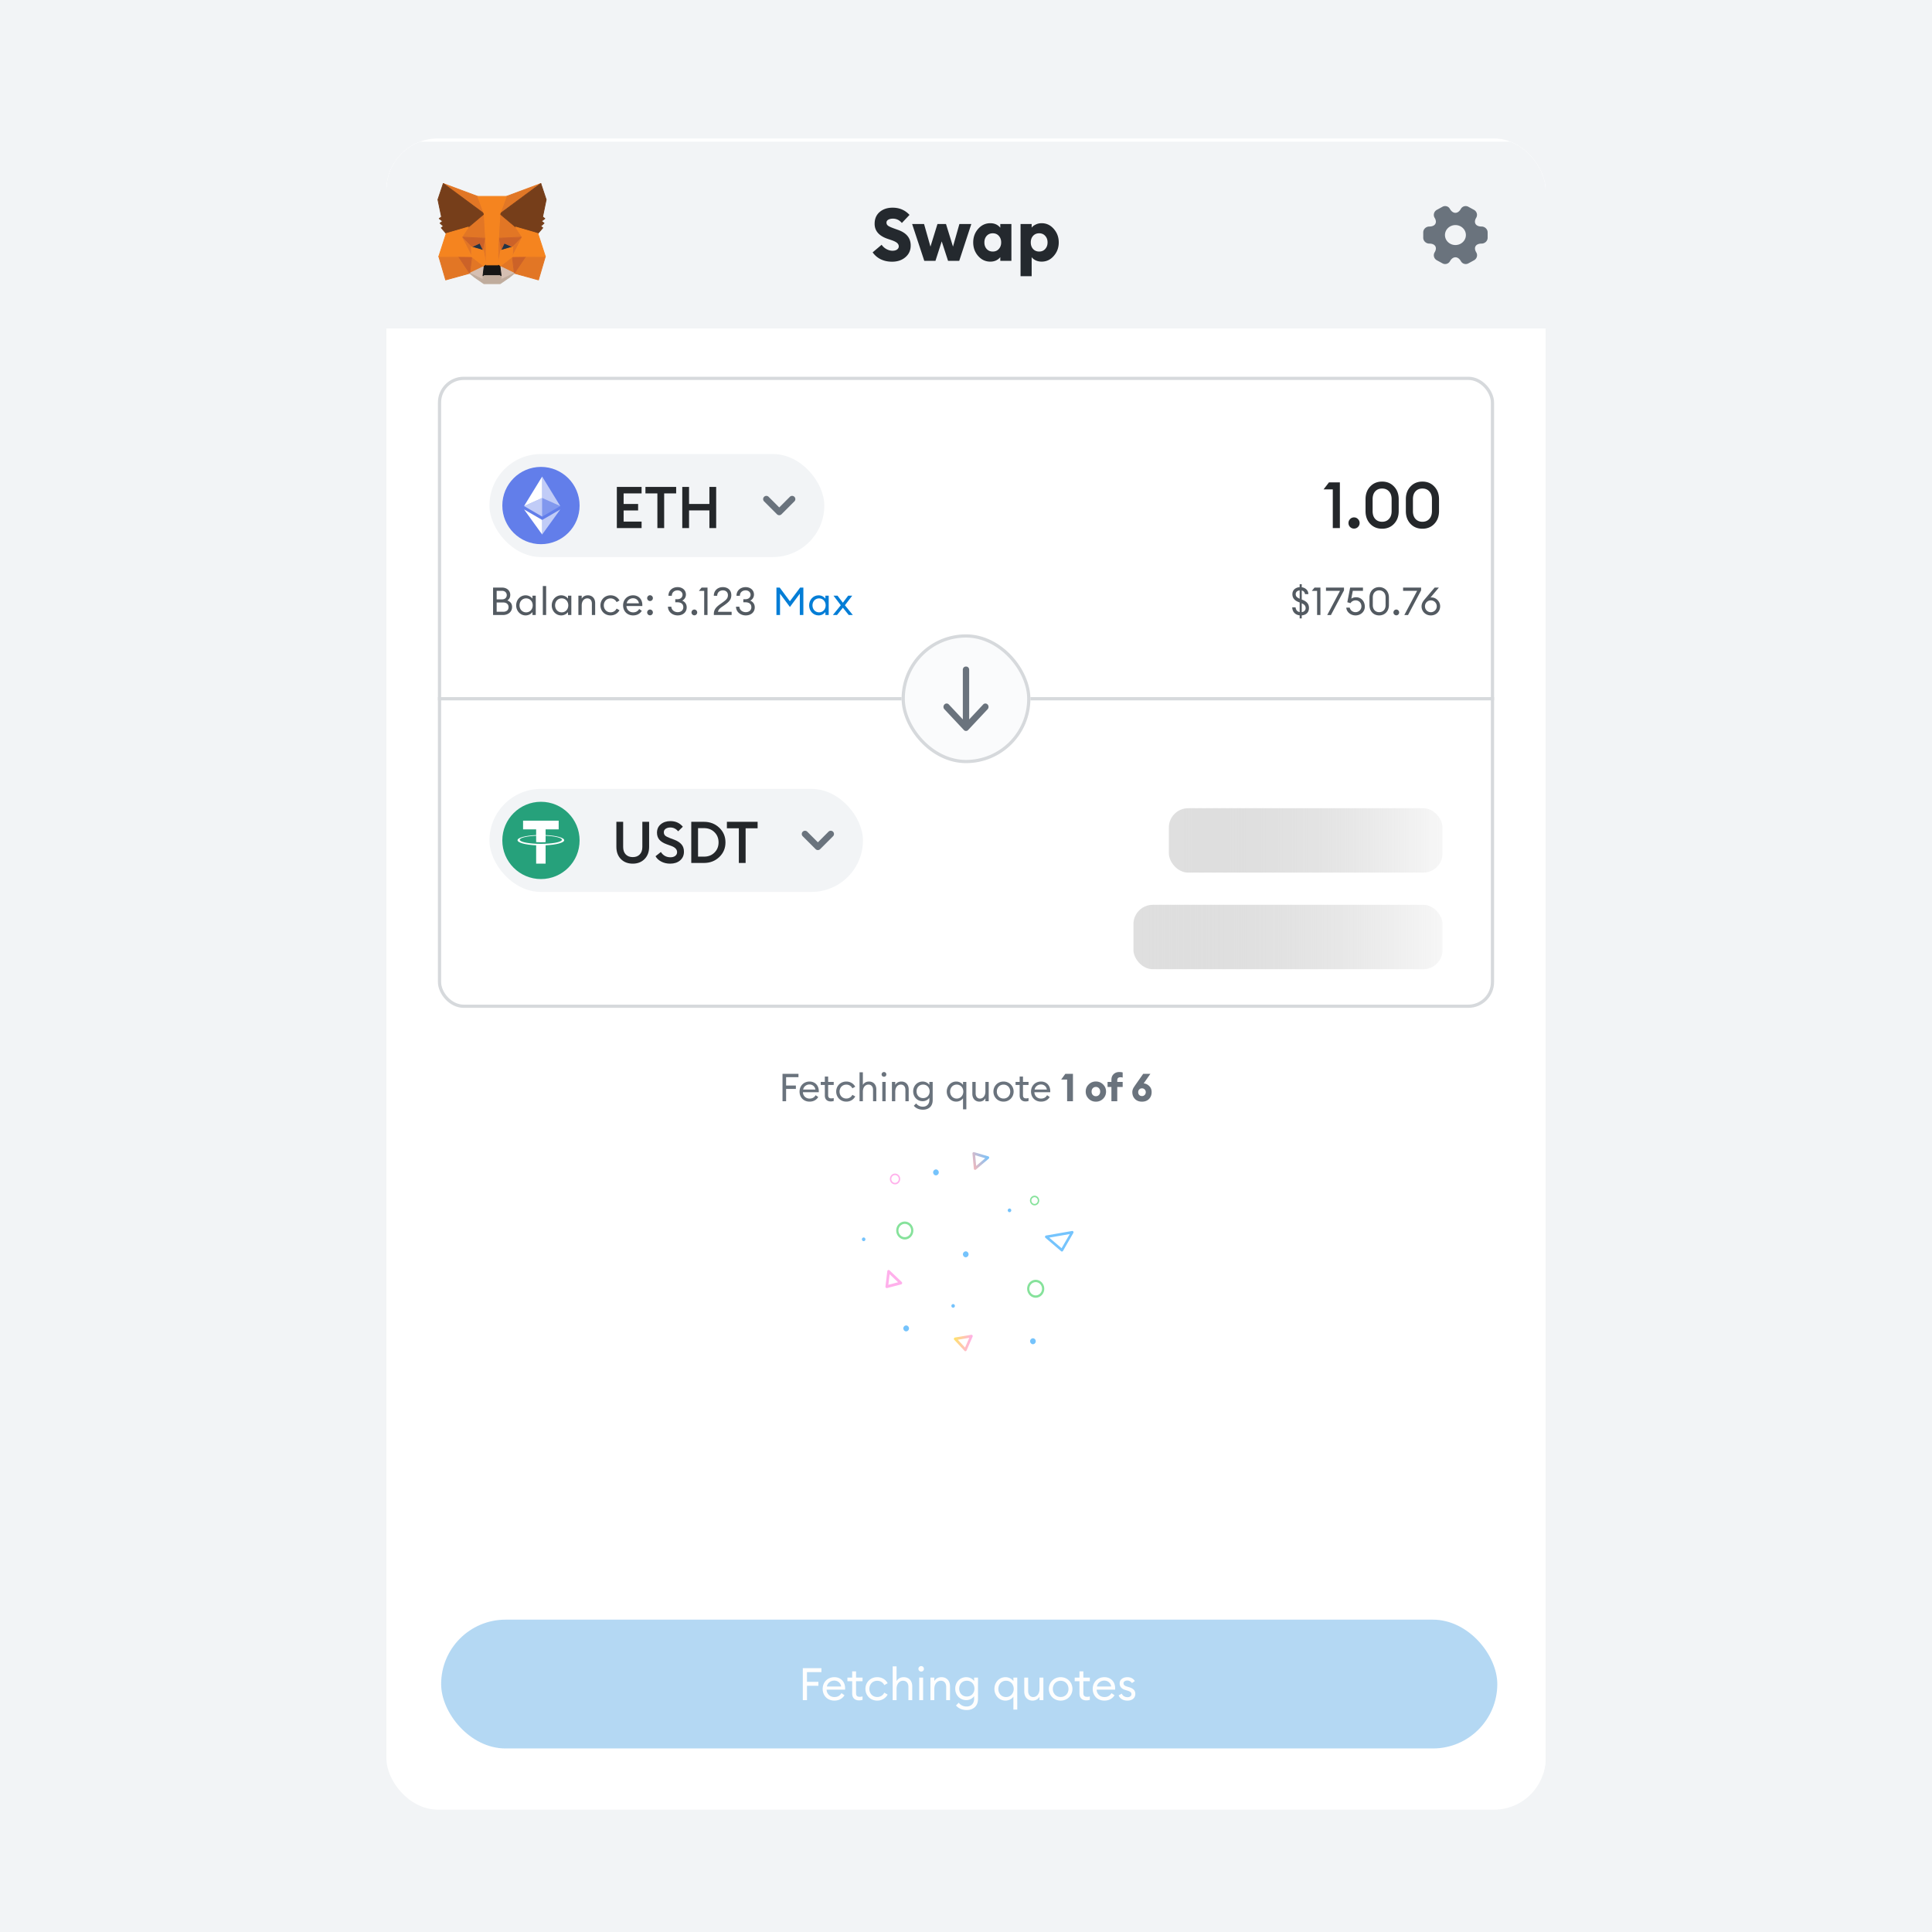 <svg width="600" height="600" fill="none" xmlns="http://www.w3.org/2000/svg" xmlns:xlink="http://www.w3.org/1999/xlink"><g clip-path="url(#a)"><path fill="#F2F4F6" d="M0 0h600v600H0z"/><g filter="url(#b)"><g clip-path="url(#c)"><rect x="120" y="41" width="360" height="519" rx="16" fill="#fff"/><g filter="url(#d)"><path fill="#F2F4F6" d="M120 41h360v58H120z"/><path d="M460.091 67.35c-1.809 0-2.549-1.221-1.649-2.718.52-.868.21-1.974-.7-2.47l-1.729-.944a1.713 1.713 0 0 0-2.279.572l-.11.181c-.899 1.498-2.379 1.498-3.288 0l-.11-.18c-.45-.754-1.469-1.02-2.259-.573l-1.729.944c-.91.496-1.22 1.612-.7 2.48.91 1.487.17 2.707-1.639 2.707-1.039 0-1.899.81-1.899 1.812v1.678c0 .992.85 1.812 1.899 1.812 1.809 0 2.549 1.22 1.639 2.717-.52.868-.21 1.974.7 2.47l1.729.944c.79.448 1.809.18 2.279-.572l.11-.181c.899-1.498 2.379-1.498 3.288 0l.11.18a1.713 1.713 0 0 0 2.279.573l1.729-.944c.91-.496 1.22-1.612.7-2.47-.91-1.497-.17-2.717 1.639-2.717 1.039 0 1.899-.81 1.899-1.812v-1.678c-.01-.992-.86-1.812-1.909-1.812Zm-8.096 5.749c-1.789 0-3.248-1.392-3.248-3.099 0-1.707 1.459-3.099 3.248-3.099 1.789 0 3.248 1.392 3.248 3.099 0 1.707-1.459 3.099-3.248 3.099Z" fill="#6A737D"/><path d="M277.018 78.274c-1.28 0-2.446-.251-3.498-.754a6.632 6.632 0 0 1-2.514-2.149l2.789-2.354a4.425 4.425 0 0 0 1.508 1.349c.625.335 1.242.503 1.852.503.594 0 1.066-.122 1.417-.366.366-.26.548-.587.548-.983 0-.411-.175-.77-.525-1.074-.351-.305-.93-.595-1.737-.869l-1.143-.388c-2.728-.915-4.092-2.477-4.092-4.686 0-1.54.518-2.758 1.555-3.657 1.051-.9 2.4-1.349 4.045-1.349 2.103 0 3.848.747 5.235 2.24l-2.378 2.514c-.746-.899-1.683-1.348-2.811-1.348-.533 0-.998.106-1.394.32-.381.213-.572.518-.572.914 0 .412.183.747.549 1.006.366.244 1.021.533 1.966.868l1.142.412c2.591.93 3.879 2.545 3.863 4.846 0 1.478-.548 2.681-1.645 3.611-1.082.93-2.469 1.394-4.16 1.394ZM294.426 78l-1.966-6.034L290.517 78h-3.474l-3.771-11.429h3.703l1.988 7.018 2.172-7.018h2.651l2.171 7.018 1.989-7.018h3.703L297.9 78h-3.474Zm13.115.251c-1.478 0-2.735-.586-3.771-1.76-1.021-1.173-1.532-2.575-1.532-4.205s.511-3.033 1.532-4.206c1.036-1.173 2.293-1.76 3.771-1.76 1.31 0 2.347.465 3.109 1.394v-1.143h3.451V78h-3.451v-1.143c-.762.93-1.799 1.394-3.109 1.394Zm-1.12-3.931c.488.533 1.12.8 1.897.8.777 0 1.402-.267 1.874-.8.488-.533.732-1.211.732-2.034 0-.823-.244-1.501-.732-2.035-.472-.533-1.097-.8-1.874-.8-.777 0-1.409.267-1.897.8-.472.534-.709 1.212-.709 2.035 0 .823.237 1.5.709 2.034Zm13.972 8.457h-3.451V66.571h3.451v1.143c.244-.365.648-.685 1.212-.96.563-.29 1.196-.434 1.897-.434 1.478 0 2.727.587 3.748 1.76 1.036 1.173 1.555 2.575 1.555 4.206 0 1.63-.519 3.032-1.555 4.205-1.021 1.174-2.27 1.76-3.748 1.76-.701 0-1.334-.137-1.897-.411-.564-.29-.968-.617-1.212-.983v5.92Zm.434-8.457c.488.533 1.12.8 1.898.8.777 0 1.401-.267 1.874-.8.487-.533.731-1.211.731-2.034 0-.823-.244-1.501-.731-2.035-.473-.533-1.097-.8-1.874-.8-.778 0-1.41.267-1.898.8-.472.534-.708 1.212-.708 2.035 0 .823.236 1.5.708 2.034Z" fill="#24292E"/><path d="m167.958 54-13.134 9.718 2.442-5.727L167.958 54Z" fill="#E17726" stroke="#E17726" stroke-width=".25" stroke-linecap="round" stroke-linejoin="round"/><path d="m137.663 54 13.017 9.809-2.325-5.818L137.663 54ZM163.229 76.533l-3.494 5.339 7.483 2.06 2.143-7.282-6.132-.117ZM136.273 76.65l2.13 7.282 7.47-2.06-3.481-5.339-6.119.117Z" fill="#E27625" stroke="#E27625" stroke-width=".25" stroke-linecap="round" stroke-linejoin="round"/><path d="m145.471 67.515-2.079 3.136 7.405.337-.247-7.97-5.079 4.497ZM160.151 67.515l-5.158-4.587-.169 8.06 7.405-.337-2.078-3.136ZM145.873 81.872l4.482-2.164-3.858-3.006-.624 5.17ZM155.266 79.708l4.469 2.164-.611-5.17-3.858 3.006Z" fill="#E27625" stroke="#E27625" stroke-width=".25" stroke-linecap="round" stroke-linejoin="round"/><path d="m159.735 81.872-4.469-2.164.364 2.903-.039 1.23 4.144-1.969ZM145.873 81.872l4.157 1.97-.026-1.231.351-2.903-4.482 2.164Z" fill="#D5BFB2" stroke="#D5BFB2" stroke-width=".25" stroke-linecap="round" stroke-linejoin="round"/><path d="m150.108 74.784-3.715-1.088 2.624-1.205 1.091 2.293ZM155.513 74.784l1.091-2.293 2.637 1.205-3.728 1.088Z" fill="#233447" stroke="#233447" stroke-width=".25" stroke-linecap="round" stroke-linejoin="round"/><path d="m145.873 81.872.65-5.338-4.131.116 3.481 5.222ZM159.098 76.534l.637 5.338 3.494-5.222-4.131-.116ZM162.229 70.65l-7.405.338.689 3.796 1.091-2.293 2.637 1.205 2.988-3.045ZM146.393 73.696l2.624-1.205 1.091 2.293.689-3.796-7.405-.337 3.001 3.045Z" fill="#CC6228" stroke="#CC6228" stroke-width=".25" stroke-linecap="round" stroke-linejoin="round"/><path d="m143.392 70.65 3.105 6.052-.104-3.006-3.001-3.045ZM159.241 73.696l-.117 3.006 3.105-6.051-2.988 3.045ZM150.797 70.988l-.689 3.796.871 4.484.195-5.91-.377-2.37ZM154.824 70.988l-.364 2.358.182 5.922.871-4.484-.689-3.796Z" fill="#E27525" stroke="#E27525" stroke-width=".25" stroke-linecap="round" stroke-linejoin="round"/><path d="m155.513 74.784-.871 4.484.624.44 3.858-3.006.117-3.006-3.728 1.088ZM146.393 73.696l.104 3.006 3.858 3.006.624-.44-.871-4.484-3.715-1.088Z" fill="#F5841F" stroke="#F5841F" stroke-width=".25" stroke-linecap="round" stroke-linejoin="round"/><path d="m155.591 83.842.039-1.231-.338-.285h-4.963l-.325.285.026 1.23-4.157-1.969 1.455 1.192 2.949 2.035h5.054l2.962-2.035 1.442-1.192-4.144 1.97Z" fill="#C0AC9D" stroke="#C0AC9D" stroke-width=".25" stroke-linecap="round" stroke-linejoin="round"/><path d="m155.266 79.708-.624-.44h-3.663l-.624.44-.351 2.903.325-.285h4.963l.338.285-.364-2.903Z" fill="#161616" stroke="#161616" stroke-width=".25" stroke-linecap="round" stroke-linejoin="round"/><path d="m168.517 64.353 1.104-5.364L167.958 54l-12.692 9.394 4.885 4.12 6.898 2.01 1.52-1.776-.663-.48 1.053-.958-.806-.622 1.052-.803-.688-.532ZM136 58.989l1.117 5.364-.714.532 1.065.803-.805.622 1.052.959-.663.48 1.52 1.774 6.899-2.008 4.884-4.12L137.663 54 136 58.989Z" fill="#763E1A" stroke="#763E1A" stroke-width=".25" stroke-linecap="round" stroke-linejoin="round"/><path d="m167.049 69.523-6.898-2.008 2.078 3.136-3.105 6.05 4.105-.05h6.132l-2.312-7.128ZM145.471 67.515l-6.899 2.008-2.299 7.127h6.119l4.105.052-3.105-6.051 2.079-3.136ZM154.824 70.988l.442-7.594 2-5.403h-8.911l2 5.403.442 7.594.169 2.384.013 5.896h3.663l.013-5.896.169-2.384Z" fill="#F5841F" stroke="#F5841F" stroke-width=".25" stroke-linecap="round" stroke-linejoin="round"/></g><rect x="136.5" y="115.5" width="327" height="195" rx="7.5" fill="#fff"/><rect x="152" y="139" width="104" height="32" rx="16" fill="#F2F4F6"/><path d="M168 167c6.627 0 12-5.373 12-12s-5.373-12-12-12-12 5.373-12 12 5.373 12 12 12Z" fill="#627EEA"/><path d="M168.374 146v6.653l5.622 2.512-5.622-9.165Z" fill="#fff" fill-opacity=".602"/><path d="m168.373 146-5.623 9.165 5.623-2.512V146Z" fill="#fff"/><path d="M168.374 159.476v4.52l5.626-7.784-5.626 3.264Z" fill="#fff" fill-opacity=".602"/><path d="M168.373 163.996v-4.521l-5.623-3.263 5.623 7.784Z" fill="#fff"/><path d="m168.374 158.43 5.622-3.265-5.622-2.511v5.776Z" fill="#fff" fill-opacity=".2"/><path d="m162.75 155.165 5.623 3.265v-5.776l-5.623 2.511Z" fill="#fff" fill-opacity=".602"/><path d="M191.566 162v-12.78h7.686v2.016h-5.58v3.276h4.5v2.016h-4.5v3.456h5.58V162h-7.686Zm12.591 0v-10.764h-3.708v-2.016h9.54v2.016h-3.726V162h-2.106Zm7.729 0v-12.78h2.106v5.292h6.318v-5.292h2.106V162h-2.106v-5.49h-6.318V162h-2.106Z" fill="#24272A"/><path fill-rule="evenodd" clip-rule="evenodd" d="M237.293 152.293a.999.999 0 0 1 1.414 0l3.293 3.293 3.293-3.293a.999.999 0 1 1 1.414 1.414l-4 4a.999.999 0 0 1-1.414 0l-4-4a.999.999 0 0 1 0-1.414Z" fill="#6A737D"/><path d="M413.909 162v-12.02h-2.86l1.68-2.18h3.38V162h-2.2Zm6.594.16a1.706 1.706 0 0 1-1.72-1.74c0-.467.167-.873.5-1.22a1.67 1.67 0 0 1 1.22-.52c.48 0 .887.173 1.22.52.347.347.52.753.52 1.22 0 .48-.173.893-.52 1.24-.333.333-.74.5-1.22.5Zm12.418-1.48c-.96 1.013-2.193 1.52-3.7 1.52-1.507 0-2.74-.507-3.7-1.52-.96-1.027-1.44-2.34-1.44-3.94v-3.72c0-1.6.48-2.907 1.44-3.92.96-1.027 2.193-1.54 3.7-1.54 1.507 0 2.74.513 3.7 1.54.973 1.013 1.46 2.32 1.46 3.92v3.72c0 1.6-.487 2.913-1.46 3.94Zm-3.7-.64c.893 0 1.607-.293 2.14-.88.547-.587.82-1.393.82-2.42v-3.72c0-1.027-.273-1.833-.82-2.42-.533-.587-1.247-.88-2.14-.88-.88 0-1.593.293-2.14.88-.533.587-.8 1.393-.8 2.42v3.72c0 1.027.267 1.833.8 2.42.547.587 1.26.88 2.14.88Zm16.219.64c-.96 1.013-2.193 1.52-3.7 1.52-1.506 0-2.74-.507-3.7-1.52-.96-1.027-1.44-2.34-1.44-3.94v-3.72c0-1.6.48-2.907 1.44-3.92.96-1.027 2.194-1.54 3.7-1.54 1.507 0 2.74.513 3.7 1.54.974 1.013 1.46 2.32 1.46 3.92v3.72c0 1.6-.486 2.913-1.46 3.94Zm-3.7-.64c.894 0 1.607-.293 2.14-.88.547-.587.82-1.393.82-2.42v-3.72c0-1.027-.273-1.833-.82-2.42-.533-.587-1.246-.88-2.14-.88-.88 0-1.593.293-2.14.88-.533.587-.8 1.393-.8 2.42v3.72c0 1.027.267 1.833.8 2.42.547.587 1.26.88 2.14.88Z" fill="#24272A"/><path d="M153.128 189v-8.52h2.796c1.584 0 2.544 1.056 2.544 2.256 0 .852-.372 1.404-.912 1.74.828.3 1.476.9 1.476 2.04 0 1.416-1.128 2.484-2.856 2.484h-3.048Zm1.116-1.008h1.98c1.152 0 1.716-.588 1.716-1.44 0-.828-.564-1.452-1.704-1.452h-1.992v2.892Zm0-3.852h1.68c.912 0 1.452-.552 1.452-1.32 0-.72-.54-1.332-1.452-1.332h-1.68v2.652Zm8.997 4.98c-1.68 0-2.94-1.404-2.94-3.12 0-1.716 1.26-3.12 2.94-3.12.912 0 1.716.468 2.112 1.044V183h1.032v6h-1.032v-.924c-.396.576-1.2 1.044-2.112 1.044Zm.156-.948c1.2 0 2.04-.96 2.04-2.172 0-1.212-.84-2.172-2.04-2.172-1.212 0-2.052.96-2.052 2.172 0 1.212.84 2.172 2.052 2.172Zm5.18.828v-9h1.032v9h-1.032Zm5.711.12c-1.68 0-2.94-1.404-2.94-3.12 0-1.716 1.26-3.12 2.94-3.12.912 0 1.716.468 2.112 1.044V183h1.032v6H176.4v-.924c-.396.576-1.2 1.044-2.112 1.044Zm.156-.948c1.2 0 2.04-.96 2.04-2.172 0-1.212-.84-2.172-2.04-2.172-1.212 0-2.052.96-2.052 2.172 0 1.212.84 2.172 2.052 2.172Zm5.18.828v-6h1.032v.924c.42-.72 1.128-1.044 1.908-1.044 1.344 0 2.268.936 2.268 2.424V189h-1.02v-3.54c0-1.008-.564-1.632-1.416-1.632-.96 0-1.74.792-1.74 2.196V189h-1.032Zm9.993.12c-1.824 0-3.144-1.38-3.144-3.12 0-1.74 1.32-3.12 3.144-3.12 1.248 0 2.244.648 2.772 1.608l-.9.504a2.034 2.034 0 0 0-1.872-1.152c-1.248 0-2.1.96-2.1 2.16 0 1.2.852 2.16 2.1 2.16.864 0 1.536-.468 1.872-1.152l.9.504c-.528.96-1.524 1.608-2.772 1.608Zm6.999 0c-1.872 0-3.108-1.356-3.108-3.12s1.284-3.12 3.12-3.12c1.56 0 2.856 1.092 2.856 3.012 0 .108 0 .18-.012.312h-4.92c.036 1.116.888 1.968 2.076 1.968.924 0 1.5-.408 1.872-1.044l.816.564c-.54.876-1.452 1.428-2.7 1.428Zm-1.992-3.756h3.804c-.156-.984-.924-1.572-1.836-1.572-.9 0-1.776.576-1.968 1.572Zm7.247-.708a.896.896 0 0 1-.888-.9c0-.48.396-.9.888-.9s.888.42.888.9c0 .492-.396.9-.888.9Zm0 4.44a.896.896 0 0 1-.888-.9c0-.48.396-.9.888-.9s.888.42.888.9c0 .492-.396.9-.888.9Zm8.607.024c-1.68 0-3.036-1.14-3.036-2.712h1.044c.06 1.032.924 1.704 1.992 1.704.948 0 1.728-.54 1.728-1.536 0-1.056-.756-1.536-1.86-1.536h-.636v-.948h.684c.9 0 1.56-.564 1.572-1.38 0-.804-.672-1.368-1.536-1.368-.96 0-1.788.576-1.788 1.68h-1.056c0-1.668 1.272-2.688 2.844-2.688 1.452 0 2.592.9 2.592 2.34a2.12 2.12 0 0 1-1.152 1.86c.864.348 1.392 1.104 1.392 2.076 0 1.5-1.152 2.508-2.784 2.508Zm5.159-.024a.896.896 0 0 1-.888-.9c0-.48.396-.9.888-.9s.888.42.888.9c0 .492-.396.9-.888.9Zm3.056-.096v-7.5h-1.644l.84-1.02h1.836V189h-1.032Zm8.52-.996V189h-5.52v-.408c0-1.824 1.596-2.664 2.856-3.6.996-.732 1.512-1.176 1.512-2.172 0-.9-.636-1.476-1.56-1.476s-1.764.576-1.764 1.68h-1.056c0-1.632 1.224-2.688 2.808-2.688 1.416 0 2.628.828 2.628 2.496 0 1.248-.576 1.968-1.968 2.976-.984.732-1.992 1.2-2.184 2.196h4.248Zm4.398 1.116c-1.68 0-3.036-1.14-3.036-2.712h1.044c.06 1.032.924 1.704 1.992 1.704.948 0 1.728-.54 1.728-1.536 0-1.056-.756-1.536-1.86-1.536h-.636v-.948h.684c.9 0 1.56-.564 1.572-1.38 0-.804-.672-1.368-1.536-1.368-.96 0-1.788.576-1.788 1.68h-1.056c0-1.668 1.272-2.688 2.844-2.688 1.452 0 2.592.9 2.592 2.34a2.12 2.12 0 0 1-1.152 1.86c.864.348 1.392 1.104 1.392 2.076 0 1.5-1.152 2.508-2.784 2.508Z" fill="#535A61"/><path d="M241.128 180.48h1.02l3.156 4.248 3.18-4.248h1.008V189h-1.104v-6.624l-3.072 4.128-3.072-4.128V189h-1.116v-8.52Zm13.089 8.64c-1.68 0-2.94-1.404-2.94-3.12 0-1.716 1.26-3.12 2.94-3.12.912 0 1.716.468 2.112 1.044V183h1.032v6h-1.032v-.924c-.396.576-1.2 1.044-2.112 1.044Zm.156-.948c1.2 0 2.04-.96 2.04-2.172 0-1.212-.84-2.172-2.04-2.172-1.212 0-2.052.96-2.052 2.172 0 1.212.84 2.172 2.052 2.172Zm9.213.828-1.824-2.268-1.824 2.268h-1.284l2.46-3.036-2.256-2.964h1.248l1.656 2.172 1.644-2.172h1.26l-2.268 2.964 2.46 3.036h-1.272Z" fill="#037DD6"/><path d="M403.621 190.056v-.96c-1.248-.132-2.268-.96-2.304-2.496h1.032c.108.9.588 1.356 1.272 1.488V185.1l-.408-.156c-1.284-.516-1.848-1.32-1.848-2.424 0-1.32.996-2.076 2.256-2.172v-.924h.648v.948c1.056.156 2.052.876 2.052 2.136h-1.032c-.096-.588-.456-.996-1.02-1.128v2.808l.3.12c1.26.516 1.944 1.26 1.944 2.496 0 1.476-.972 2.208-2.244 2.304v.948h-.648Zm1.86-3.18c0-.768-.432-1.176-1.212-1.512v2.748c.672-.084 1.212-.564 1.212-1.236Zm-3.084-4.356c0 .66.36 1.044 1.224 1.416v-2.592c-.768.084-1.224.552-1.224 1.176Zm6.64 6.48v-7.5h-1.644l.84-1.02h1.836V189h-1.032Zm4.296 0h-1.152l3.972-7.512h-4.356v-1.008h5.592v.864L413.333 189Zm7.631.12c-1.536 0-2.82-1.116-2.856-2.424h1.056a1.812 1.812 0 0 0 1.8 1.416 1.803 1.803 0 0 0 1.836-1.824c0-1.02-.732-1.836-1.788-1.836-.732 0-1.284.348-1.608.864l-.984-.288.876-4.548h3.984v1.008h-3.156l-.468 2.436c.336-.24.852-.444 1.488-.444 1.596 0 2.712 1.26 2.712 2.94 0 1.5-1.236 2.7-2.892 2.7Zm7.35 0c-1.764 0-3.012-1.308-3.012-3.204v-2.376c0-1.884 1.248-3.204 3.012-3.204 1.752 0 3.024 1.32 3.024 3.204v2.376c0 1.896-1.272 3.204-3.024 3.204Zm0-1.008c1.164 0 1.992-.804 1.992-2.196v-2.376c0-1.392-.828-2.196-1.992-2.196-1.152 0-1.98.816-1.98 2.196v2.376c0 1.38.828 2.196 1.98 2.196Zm5.319.984a.896.896 0 0 1-.888-.9c0-.48.396-.9.888-.9s.888.42.888.9c0 .492-.396.9-.888.9Zm3.646-.096h-1.152l3.972-7.512h-4.356v-1.008h5.592v.864L437.279 189Zm7.092.12c-1.668 0-2.892-1.26-2.892-2.808 0-.9.432-1.548.96-2.172l3.108-3.66h1.308l-2.604 3.084c.108-.012.204-.024.336-.024 1.428 0 2.664 1.26 2.664 2.748 0 1.572-1.212 2.832-2.88 2.832Zm0-.996a1.818 1.818 0 0 0 1.824-1.836 1.818 1.818 0 0 0-1.824-1.836 1.813 1.813 0 0 0-1.836 1.836c0 1.008.78 1.836 1.836 1.836Z" fill="#535A61"/><path fill-rule="evenodd" clip-rule="evenodd" d="M136 214.5h144v1H136v-1Z" fill="#D6D9DC"/><rect x="280.5" y="195.5" width="39" height="39" rx="19.5" fill="#FAFBFC"/><path d="M300 225c-.296 0-.493-.105-.69-.316l-6.014-6.421a1.065 1.065 0 0 1 0-1.474c.394-.421.986-.421 1.38 0l4.338 4.632v-15.368c0-.632.394-1.053.986-1.053s.986.421.986 1.053v15.368l4.338-4.632c.394-.421.986-.421 1.38 0a1.065 1.065 0 0 1 0 1.474l-6.014 6.421c-.197.211-.394.316-.69.316Z" fill="#6A737D"/><rect x="280.5" y="195.5" width="39" height="39" rx="19.5" stroke="#D6D9DC"/><path fill-rule="evenodd" clip-rule="evenodd" d="M320 214.5h144v1H320v-1Z" fill="#D6D9DC"/><rect x="152" y="243" width="116" height="32" rx="16" fill="#F2F4F6"/><g clip-path="url(#e)"><path d="M168 271c6.627 0 12-5.373 12-12s-5.373-12-12-12-12 5.373-12 12 5.373 12 12 12Z" fill="#26A17B"/><path fill-rule="evenodd" clip-rule="evenodd" d="M169.442 260.038v-.002c-.083.006-.508.032-1.457.032-.757 0-1.291-.023-1.478-.032v.002c-2.916-.128-5.093-.636-5.093-1.243 0-.607 2.177-1.115 5.093-1.245v1.983c.19.013.736.046 1.491.046.905 0 1.359-.038 1.444-.045v-1.983c2.91.13 5.081.638 5.081 1.244 0 .607-2.171 1.114-5.081 1.243Zm0-2.693v-1.774h4.06v-2.706h-11.056v2.706h4.061v1.773c-3.3.152-5.782.806-5.782 1.589 0 .783 2.482 1.436 5.782 1.588v5.687h2.935v-5.688c3.294-.152 5.77-.805 5.77-1.587 0-.782-2.476-1.436-5.77-1.588" fill="#fff"/></g><path d="M196.516 266.216c-1.524 0-2.754-.474-3.69-1.422-.936-.948-1.404-2.214-1.404-3.798v-7.776h2.106v7.812c0 .996.27 1.77.81 2.322s1.266.828 2.178.828c.912 0 1.632-.276 2.16-.828.54-.552.81-1.326.81-2.322v-7.812h2.106v7.776c0 1.572-.474 2.838-1.422 3.798-.948.948-2.166 1.422-3.654 1.422Zm11.622 0c-1.02 0-1.938-.21-2.754-.63-.816-.42-1.416-.978-1.8-1.674l1.656-1.314c.708 1.092 1.698 1.638 2.97 1.638.612 0 1.11-.144 1.494-.432.384-.3.576-.684.576-1.152 0-.852-.606-1.5-1.818-1.944l-1.404-.504c-1.032-.372-1.794-.846-2.286-1.422-.492-.588-.738-1.314-.738-2.178 0-1.092.39-1.962 1.17-2.61.78-.66 1.776-.99 2.988-.99 1.62 0 2.91.582 3.87 1.746l-1.458 1.422c-.66-.792-1.47-1.188-2.43-1.188-.564 0-1.044.132-1.44.396-.384.264-.576.624-.576 1.08 0 .444.144.798.432 1.062.3.252.804.51 1.512.774l1.296.486c.984.372 1.734.858 2.25 1.458s.768 1.362.756 2.286c0 1.104-.396 1.998-1.188 2.682-.792.672-1.818 1.008-3.078 1.008Zm6.543-.216v-12.78h3.924c1.896 0 3.486.612 4.77 1.836 1.284 1.224 1.926 2.742 1.926 4.554 0 1.812-.642 3.33-1.926 4.554-1.284 1.224-2.874 1.836-4.77 1.836h-3.924Zm2.106-1.962h1.818c1.344 0 2.436-.42 3.276-1.26.852-.84 1.278-1.896 1.278-3.168 0-1.272-.426-2.328-1.278-3.168-.84-.84-1.932-1.26-3.276-1.26h-1.818v8.856ZM229.452 266v-10.764h-3.708v-2.016h9.54v2.016h-3.726V266h-2.106Z" fill="#24272A"/><path fill-rule="evenodd" clip-rule="evenodd" d="M249.293 256.293a.999.999 0 0 1 1.414 0l3.293 3.293 3.293-3.293a.999.999 0 1 1 1.414 1.414l-4 4a.999.999 0 0 1-1.414 0l-4-4a.999.999 0 0 1 0-1.414Z" fill="#6A737D"/><rect x="363" y="249" width="85" height="20" rx="6" fill="url(#f)"/><rect x="352" y="279" width="96" height="20" rx="6" fill="url(#g)"/><rect x="136.5" y="115.5" width="327" height="195" rx="7.5" stroke="#D6D9DC"/><path d="M243.015 340v-8.52h4.956v1.056h-3.84v2.58h3.036v1.056h-3.036V340h-1.116Zm8.402.12c-1.872 0-3.108-1.356-3.108-3.12s1.284-3.12 3.12-3.12c1.56 0 2.856 1.092 2.856 3.012 0 .108 0 .18-.012.312h-4.92c.036 1.116.888 1.968 2.076 1.968.924 0 1.5-.408 1.872-1.044l.816.564c-.54.876-1.452 1.428-2.7 1.428Zm-1.992-3.756h3.804c-.156-.984-.924-1.572-1.836-1.572-.9 0-1.776.576-1.968 1.572Zm8.57 3.696c-1.056 0-1.836-.588-1.836-1.836v-3.276h-1.272V334h1.272v-1.668h1.032V334h1.728v.948h-1.728v3.144c0 .768.336 1.02.996 1.02.252 0 .54-.036.732-.12v.924a2.871 2.871 0 0 1-.924.144Zm4.837.06c-1.824 0-3.144-1.38-3.144-3.12 0-1.74 1.32-3.12 3.144-3.12 1.248 0 2.244.648 2.772 1.608l-.9.504a2.034 2.034 0 0 0-1.872-1.152c-1.248 0-2.1.96-2.1 2.16 0 1.2.852 2.16 2.1 2.16.864 0 1.536-.468 1.872-1.152l.9.504c-.528.96-1.524 1.608-2.772 1.608Zm5.141-.12h-1.032v-9h1.032v3.924c.42-.72 1.128-1.044 1.908-1.044 1.344 0 2.268.936 2.268 2.424V340h-1.02v-3.54c0-1.008-.564-1.632-1.416-1.632-.96 0-1.74.792-1.74 2.196V340Zm6.562-7.608a.723.723 0 0 1-.744-.732c0-.396.324-.732.744-.732s.72.336.72.732c0 .42-.3.732-.72.732Zm-.528 7.608v-6h1.032v6h-1.032Zm2.988 0v-6h1.032v.924c.42-.72 1.128-1.044 1.908-1.044 1.344 0 2.268.936 2.268 2.424V340h-1.02v-3.54c0-1.008-.564-1.632-1.416-1.632-.96 0-1.74.792-1.74 2.196V340h-1.032Zm9.683-.972c1.2 0 2.028-.888 2.028-2.1 0-1.2-.828-2.1-2.028-2.1-1.2 0-2.028.9-2.028 2.1 0 1.212.828 2.1 2.028 2.1Zm-.06 3.6c-1.296 0-2.304-.552-2.82-1.224l.72-.72c.48.612 1.176 1.008 2.1 1.008 1.02 0 2.004-.636 2.004-2.076v-.684c-.42.612-1.188 1.056-2.088 1.056-1.68 0-2.94-1.332-2.94-3.06 0-1.704 1.26-3.048 2.94-3.048.9 0 1.668.432 2.088 1.044V334h1.032v5.652c0 2.004-1.32 2.976-3.036 2.976Zm13.49-.12h-1.032v-3.432c-.396.576-1.2 1.044-2.112 1.044-1.68 0-2.94-1.404-2.94-3.12 0-1.716 1.26-3.12 2.94-3.12.912 0 1.716.468 2.112 1.044V334h1.032v8.508Zm-2.988-3.336c1.2 0 2.04-.96 2.04-2.172 0-1.212-.84-2.172-2.04-2.172-1.212 0-2.052.96-2.052 2.172 0 1.212.84 2.172 2.052 2.172Zm7.054.948c-1.308 0-2.208-.948-2.208-2.436V334h1.032v3.528c0 1.008.528 1.644 1.356 1.644.924 0 1.668-.816 1.668-2.196V334h1.032v6h-1.032v-.924c-.396.708-1.08 1.044-1.848 1.044Zm7.489 0c-1.824 0-3.144-1.392-3.144-3.12 0-1.728 1.32-3.12 3.144-3.12 1.8 0 3.132 1.392 3.132 3.12 0 1.728-1.332 3.12-3.132 3.12Zm0-.96c1.248 0 2.076-.96 2.076-2.16 0-1.2-.828-2.16-2.076-2.16-1.248 0-2.088.96-2.088 2.16 0 1.2.84 2.16 2.088 2.16Zm6.836.9c-1.056 0-1.836-.588-1.836-1.836v-3.276h-1.272V334h1.272v-1.668h1.032V334h1.728v.948h-1.728v3.144c0 .768.336 1.02.996 1.02.252 0 .54-.036.732-.12v.924a2.871 2.871 0 0 1-.924.144Zm4.801.06c-1.872 0-3.108-1.356-3.108-3.12s1.284-3.12 3.12-3.12c1.56 0 2.856 1.092 2.856 3.012 0 .108 0 .18-.012.312h-4.92c.035 1.116.888 1.968 2.076 1.968.924 0 1.5-.408 1.872-1.044l.816.564c-.54.876-1.452 1.428-2.7 1.428Zm-1.992-3.756h3.804c-.156-.984-.924-1.572-1.836-1.572-.9 0-1.776.576-1.968 1.572ZM331.403 340v-6.732h-1.848l1.296-1.788h2.364V340h-1.812Zm11.166-.768c-.616.6-1.36.9-2.232.9-.872 0-1.616-.3-2.232-.9-.616-.608-.924-1.352-.924-2.232 0-.88.308-1.62.924-2.22a3.061 3.061 0 0 1 2.232-.912c.872 0 1.616.304 2.232.912.616.6.924 1.34.924 2.22 0 .88-.308 1.624-.924 2.232Zm-3.192-1.188c.256.264.576.396.96.396s.7-.132.948-.396c.256-.264.384-.612.384-1.044 0-.432-.128-.78-.384-1.044a1.244 1.244 0 0 0-.948-.396c-.384 0-.704.132-.96.396-.248.264-.372.612-.372 1.044 0 .432.124.78.372 1.044Zm5.785 1.956v-4.428h-1.2V334h1.2v-.66c0-.736.228-1.32.684-1.752.464-.44 1.04-.66 1.728-.66.432 0 .792.044 1.08.132v1.596a1.659 1.659 0 0 0-.648-.108c-.368 0-.632.08-.792.24-.16.16-.24.42-.24.78V334h1.68v1.572h-1.68V340h-1.812Zm11.676-.708c-.544.56-1.272.84-2.184.84-.912 0-1.64-.28-2.184-.84-.544-.56-.816-1.272-.816-2.136 0-.272.044-.532.132-.78.088-.256.184-.468.288-.636.112-.176.308-.468.588-.876l2.376-3.384h2.232l-2.088 2.976c.648.056 1.22.328 1.716.816.504.48.756 1.112.756 1.896 0 .856-.272 1.564-.816 2.124Zm-2.184-.9c.336 0 .616-.116.84-.348a1.18 1.18 0 0 0 .336-.852c0-.336-.112-.62-.336-.852a1.12 1.12 0 0 0-.84-.348c-.352 0-.636.116-.852.348-.216.224-.324.508-.324.852s.108.632.324.864c.216.224.5.336.852.336Z" fill="#6A737D"/><path d="M329.735 386.67a.372.372 0 0 1-.191-.09l-4.866-4.157a.436.436 0 0 1-.134-.423.399.399 0 0 1 .313-.299l8.08-1.411a.386.386 0 0 1 .388.176.437.437 0 0 1 .012.443l-3.214 5.569a.385.385 0 0 1-.269.191c-.039.004-.077.008-.119.001Zm-3.891-4.312 3.844 3.287 2.538-4.399-6.382 1.112Z" fill="#75C4FD"/><path d="M321.089 372.33a1.296 1.296 0 0 1-.184-.044c-.763-.23-1.203-1.064-.989-1.864.108-.385.349-.709.685-.904a1.367 1.367 0 0 1 1.095-.13c.368.112.678.365.865.717.186.352.232.761.124 1.146-.206.742-.896 1.189-1.596 1.079Zm.357-2.52a.937.937 0 0 0-.629.119 1.033 1.033 0 0 0-.474.625c-.15.552.155 1.132.682 1.294.528.158 1.081-.162 1.236-.713a1.1 1.1 0 0 0-.085-.793 1 1 0 0 0-.598-.496.42.42 0 0 0-.132-.036Z" fill="#86E29B"/><path d="M277.729 365.798a1.598 1.598 0 0 1-1.092-.719c-.493-.762-.3-1.809.429-2.325.728-.515 1.728-.313 2.221.45.241.371.329.816.247 1.255a1.68 1.68 0 0 1-.676 1.07c-.333.24-.73.332-1.129.269Zm.405-2.85a1.106 1.106 0 0 0-.82.193c-.528.373-.665 1.126-.308 1.679.176.266.434.45.738.508.304.063.608-.003.866-.186.254-.183.431-.453.486-.772a1.234 1.234 0 0 0-.178-.906 1.146 1.146 0 0 0-.784-.516Z" fill="#FFB0EB"/><path d="M313.429 374.447a.548.548 0 0 0 .619-.478.566.566 0 0 0-.457-.648.549.549 0 0 0-.619.478.566.566 0 0 0 .457.648Z" fill="url(#h)"/><path d="M268.14 383.441a.548.548 0 0 0 .619-.478.567.567 0 0 0-.457-.648.548.548 0 0 0-.619.478.566.566 0 0 0 .457.648Z" fill="url(#i)"/><path d="M295.922 404.121a.55.55 0 0 0 .619-.479.566.566 0 0 0-.457-.647.548.548 0 0 0-.619.478.566.566 0 0 0 .457.648Z" fill="url(#j)"/><path d="M290.536 363.007c.481.075.93-.272 1.003-.775.072-.504-.259-.975-.741-1.05-.481-.076-.93.271-1.003.775-.072.503.259.974.741 1.05Z" fill="url(#k)"/><path d="M299.791 388.451c.481.076.93-.271 1.003-.775.072-.504-.26-.974-.741-1.05-.482-.076-.931.271-1.003.775-.072.504.259.974.741 1.05Z" fill="url(#l)"/><path d="M281.286 411.46c.481.076.93-.271 1.003-.775.072-.504-.259-.974-.741-1.05-.481-.076-.93.271-1.003.775-.072.504.259.974.741 1.05Z" fill="url(#m)"/><path d="M320.656 415.448c.482.076.931-.271 1.003-.775.072-.504-.259-.975-.741-1.05-.481-.076-.93.271-1.003.775-.072.504.26.974.741 1.05Z" fill="url(#n)"/><path d="M275.334 398.016a.41.41 0 0 1-.213-.103.43.43 0 0 1-.135-.378l.573-4.75a.43.43 0 0 1 .269-.354.404.404 0 0 1 .424.086l3.788 3.606c.113.107.16.273.123.431a.43.43 0 0 1-.302.32l-4.361 1.144a.654.654 0 0 1-.166-.002Zm.949-4.293-.396 3.284 3.016-.79-2.62-2.494Z" fill="#FFB0EB"/><path d="M299.761 417.631a.411.411 0 0 1-.225-.12l-3.187-3.432a.428.428 0 0 1-.091-.421.405.405 0 0 1 .315-.278l5.054-.851a.395.395 0 0 1 .38.16.428.428 0 0 1 .044.423l-1.867 4.282a.4.4 0 0 1-.295.237.393.393 0 0 1-.128 0Zm-2.311-3.557 2.251 2.425 1.316-3.024-3.567.599Z" fill="url(#o)"/><path d="M302.259 355.826a.392.392 0 0 1 .251-.014l4.398 1.302a.406.406 0 0 1 .28.317.43.43 0 0 1-.14.406l-3.971 3.385a.39.39 0 0 1-.406.061.415.415 0 0 1-.24-.344l-.426-4.687a.425.425 0 0 1 .143-.359.374.374 0 0 1 .111-.067Zm3.698 1.869-3.106-.921.302 3.308 2.804-2.387Z" fill="url(#p)"/><path d="m321.25 400.997-.037-.006c-1.449-.249-2.437-1.69-2.2-3.206.237-1.517 1.609-2.551 3.062-2.302 1.449.248 2.437 1.69 2.2 3.206-.235 1.507-1.587 2.534-3.025 2.308Zm.69-4.801c-1.062-.167-2.068.592-2.242 1.707-.176 1.123.554 2.187 1.627 2.371 1.073.189 2.089-.579 2.265-1.703.176-1.124-.554-2.187-1.627-2.371l-.023-.004ZM280.596 382.905l-.037-.006c-1.449-.248-2.437-1.69-2.2-3.206.237-1.516 1.609-2.551 3.062-2.302 1.449.249 2.437 1.69 2.2 3.206-.236 1.507-1.588 2.535-3.025 2.308Zm.689-4.801c-1.062-.167-2.067.593-2.241 1.707-.176 1.124.553 2.187 1.627 2.371 1.073.189 2.089-.579 2.265-1.703.176-1.124-.554-2.187-1.628-2.371l-.023-.004Z" fill="#86E29B"/><path transform="matrix(.99 -.141 .128 .992 278.448 369.754)" fill="url(#q)" d="M0 0h41.982v40.324H0z"/><path fill="#fff" d="M121 493h360v56H121z"/><g opacity=".3"><rect x="137" y="501" width="328" height="40" rx="20" fill="#037DD6"/><path d="M249.316 526v-9.94h5.782v1.232h-4.48v3.01h3.542v1.232h-3.542V526h-1.302Zm9.802.14c-2.184 0-3.626-1.582-3.626-3.64s1.498-3.64 3.64-3.64c1.82 0 3.332 1.274 3.332 3.514 0 .126 0 .21-.014.364h-5.74c.042 1.302 1.036 2.296 2.422 2.296 1.078 0 1.75-.476 2.184-1.218l.952.658c-.63 1.022-1.694 1.666-3.15 1.666Zm-2.324-4.382h4.438c-.182-1.148-1.078-1.834-2.142-1.834-1.05 0-2.072.672-2.296 1.834Zm9.999 4.312c-1.232 0-2.142-.686-2.142-2.142v-3.822h-1.484V519h1.484v-1.946h1.204V519h2.016v1.106h-2.016v3.668c0 .896.392 1.19 1.162 1.19.294 0 .63-.042.854-.14v1.078a3.35 3.35 0 0 1-1.078.168Zm5.643.07c-2.128 0-3.668-1.61-3.668-3.64 0-2.03 1.54-3.64 3.668-3.64 1.456 0 2.618.756 3.234 1.876l-1.05.588c-.392-.798-1.176-1.344-2.184-1.344-1.456 0-2.45 1.12-2.45 2.52s.994 2.52 2.45 2.52c1.008 0 1.792-.546 2.184-1.344l1.05.588c-.616 1.12-1.778 1.876-3.234 1.876Zm5.998-.14h-1.204v-10.5h1.204v4.578c.49-.84 1.316-1.218 2.226-1.218 1.568 0 2.646 1.092 2.646 2.828V526h-1.19v-4.13c0-1.176-.658-1.904-1.652-1.904-1.12 0-2.03.924-2.03 2.562V526Zm7.656-8.876c-.49 0-.868-.364-.868-.854a.86.86 0 0 1 .868-.854c.49 0 .84.392.84.854 0 .49-.35.854-.84.854Zm-.616 8.876v-7h1.204v7h-1.204Zm3.486 0v-7h1.204v1.078c.49-.84 1.316-1.218 2.226-1.218 1.568 0 2.646 1.092 2.646 2.828V526h-1.19v-4.13c0-1.176-.658-1.904-1.652-1.904-1.12 0-2.03.924-2.03 2.562V526h-1.204Zm11.296-1.134c1.4 0 2.366-1.036 2.366-2.45 0-1.4-.966-2.45-2.366-2.45-1.4 0-2.366 1.05-2.366 2.45 0 1.414.966 2.45 2.366 2.45Zm-.07 4.2c-1.512 0-2.688-.644-3.29-1.428l.84-.84c.56.714 1.372 1.176 2.45 1.176 1.19 0 2.338-.742 2.338-2.422v-.798c-.49.714-1.386 1.232-2.436 1.232-1.96 0-3.43-1.554-3.43-3.57 0-1.988 1.47-3.556 3.43-3.556 1.05 0 1.946.504 2.436 1.218V519h1.204v6.594c0 2.338-1.54 3.472-3.542 3.472Zm15.738-.14h-1.204v-4.004c-.462.672-1.4 1.218-2.464 1.218-1.96 0-3.43-1.638-3.43-3.64 0-2.002 1.47-3.64 3.43-3.64 1.064 0 2.002.546 2.464 1.218V519h1.204v9.926Zm-3.486-3.892c1.4 0 2.38-1.12 2.38-2.534 0-1.414-.98-2.534-2.38-2.534-1.414 0-2.394 1.12-2.394 2.534 0 1.414.98 2.534 2.394 2.534Zm8.231 1.106c-1.526 0-2.576-1.106-2.576-2.842V519h1.204v4.116c0 1.176.616 1.918 1.582 1.918 1.078 0 1.946-.952 1.946-2.562V519h1.204v7h-1.204v-1.078c-.462.826-1.26 1.218-2.156 1.218Zm8.737 0c-2.128 0-3.668-1.624-3.668-3.64s1.54-3.64 3.668-3.64c2.1 0 3.654 1.624 3.654 3.64s-1.554 3.64-3.654 3.64Zm0-1.12c1.456 0 2.422-1.12 2.422-2.52s-.966-2.52-2.422-2.52c-1.456 0-2.436 1.12-2.436 2.52s.98 2.52 2.436 2.52Zm7.975 1.05c-1.232 0-2.142-.686-2.142-2.142v-3.822h-1.484V519h1.484v-1.946h1.204V519h2.016v1.106h-2.016v3.668c0 .896.392 1.19 1.162 1.19.294 0 .63-.042.854-.14v1.078a3.35 3.35 0 0 1-1.078.168Zm5.601.07c-2.184 0-3.626-1.582-3.626-3.64s1.498-3.64 3.64-3.64c1.82 0 3.332 1.274 3.332 3.514 0 .126 0 .21-.014.364h-5.74c.042 1.302 1.036 2.296 2.422 2.296 1.078 0 1.75-.476 2.184-1.218l.952.658c-.63 1.022-1.694 1.666-3.15 1.666Zm-2.324-4.382h4.438c-.182-1.148-1.078-1.834-2.142-1.834-1.05 0-2.072.672-2.296 1.834Zm9.492 4.382c-1.246 0-2.31-.518-2.744-1.624l.98-.546c.266.714.994 1.106 1.778 1.106.672 0 1.218-.336 1.218-.938 0-.504-.308-.812-1.218-1.092l-.7-.224c-1.162-.336-1.75-1.05-1.75-2.044 0-1.19 1.078-1.918 2.408-1.918 1.05 0 1.848.434 2.31 1.218l-.896.616c-.322-.448-.784-.798-1.456-.798-.602 0-1.162.322-1.162.84 0 .434.21.77.994 1.008l.77.238c1.218.378 1.904.994 1.904 2.058 0 1.344-1.036 2.1-2.436 2.1Z" fill="#FCFCFC"/></g></g></g></g><defs><linearGradient id="k" x1="289.791" y1="361.99" x2="291.548" y2="362.182" gradientUnits="userSpaceOnUse"><stop stop-color="#75C3FC"/><stop offset="1" stop-color="#75C3FC"/></linearGradient><linearGradient id="l" x1="299.046" y1="387.435" x2="300.803" y2="387.626" gradientUnits="userSpaceOnUse"><stop stop-color="#75C3FC"/><stop offset="1" stop-color="#75C3FC"/></linearGradient><linearGradient id="f" x1="363" y1="259" x2="448" y2="259" gradientUnits="userSpaceOnUse"><stop stop-color="#D6D6D6" stop-opacity=".78"/><stop offset="1" stop-color="#A4A4A4" stop-opacity=".09"/></linearGradient><linearGradient id="g" x1="352" y1="289" x2="448" y2="289" gradientUnits="userSpaceOnUse"><stop stop-color="#D6D6D6" stop-opacity=".78"/><stop offset="1" stop-color="#A4A4A4" stop-opacity=".09"/></linearGradient><linearGradient id="h" x1="312.972" y1="373.802" x2="314.05" y2="373.956" gradientUnits="userSpaceOnUse"><stop stop-color="#75C3FC"/><stop offset="1" stop-color="#75C3FC"/></linearGradient><linearGradient id="i" x1="267.682" y1="382.794" x2="268.76" y2="382.949" gradientUnits="userSpaceOnUse"><stop stop-color="#75C3FC"/><stop offset="1" stop-color="#75C3FC"/></linearGradient><linearGradient id="j" x1="295.464" y1="403.474" x2="296.543" y2="403.629" gradientUnits="userSpaceOnUse"><stop stop-color="#75C3FC"/><stop offset="1" stop-color="#75C3FC"/></linearGradient><linearGradient id="p" x1="306.872" y1="356.573" x2="301.625" y2="358.705" gradientUnits="userSpaceOnUse"><stop stop-color="#75C3FC"/><stop offset=".093" stop-color="#81C2F6"/><stop offset="1" stop-color="#F0B8BD"/></linearGradient><linearGradient id="m" x1="280.541" y1="410.443" x2="282.298" y2="410.635" gradientUnits="userSpaceOnUse"><stop stop-color="#75C3FC"/><stop offset="1" stop-color="#75C3FC"/></linearGradient><linearGradient id="n" x1="319.911" y1="414.431" x2="321.669" y2="414.623" gradientUnits="userSpaceOnUse"><stop stop-color="#75C3FC"/><stop offset="1" stop-color="#75C3FC"/></linearGradient><linearGradient id="o" x1="296.15" y1="414.354" x2="301.77" y2="415.161" gradientUnits="userSpaceOnUse"><stop stop-color="#FFE466"/><stop offset="1" stop-color="#FFAFEA"/></linearGradient><clipPath id="e"><path fill="#fff" transform="translate(156 247)" d="M0 0h24v24H0z"/></clipPath><clipPath id="a"><path fill="#fff" d="M0 0h600v600H0z"/></clipPath><clipPath id="c"><rect x="120" y="41" width="360" height="519" rx="16" fill="#fff"/></clipPath><filter id="b" x="80" y="3" width="440" height="599" filterUnits="userSpaceOnUse" color-interpolation-filters="sRGB"><feFlood flood-opacity="0" result="BackgroundImageFix"/><feColorMatrix in="SourceAlpha" values="0 0 0 0 0 0 0 0 0 0 0 0 0 0 0 0 0 0 127 0" result="hardAlpha"/><feOffset dy="2"/><feGaussianBlur stdDeviation="20"/><feComposite in2="hardAlpha" operator="out"/><feColorMatrix values="0 0 0 0 0 0 0 0 0 0 0 0 0 0 0 0 0 0 0.1 0"/><feBlend in2="BackgroundImageFix" result="effect1_dropShadow_119_16345"/><feBlend in="SourceGraphic" in2="effect1_dropShadow_119_16345" result="shape"/></filter><filter id="d" x="120" y="41" width="360" height="59" filterUnits="userSpaceOnUse" color-interpolation-filters="sRGB"><feFlood flood-opacity="0" result="BackgroundImageFix"/><feColorMatrix in="SourceAlpha" values="0 0 0 0 0 0 0 0 0 0 0 0 0 0 0 0 0 0 127 0" result="hardAlpha"/><feOffset dy="1"/><feComposite in2="hardAlpha" operator="out"/><feColorMatrix values="0 0 0 0 0.839 0 0 0 0 0.851 0 0 0 0 0.863 0 0 0 1 0"/><feBlend in2="BackgroundImageFix" result="effect1_dropShadow_119_16345"/><feBlend in="SourceGraphic" in2="effect1_dropShadow_119_16345" result="shape"/></filter><pattern id="q" patternContentUnits="objectBoundingBox" width="1" height="1"></pattern></defs></svg>

